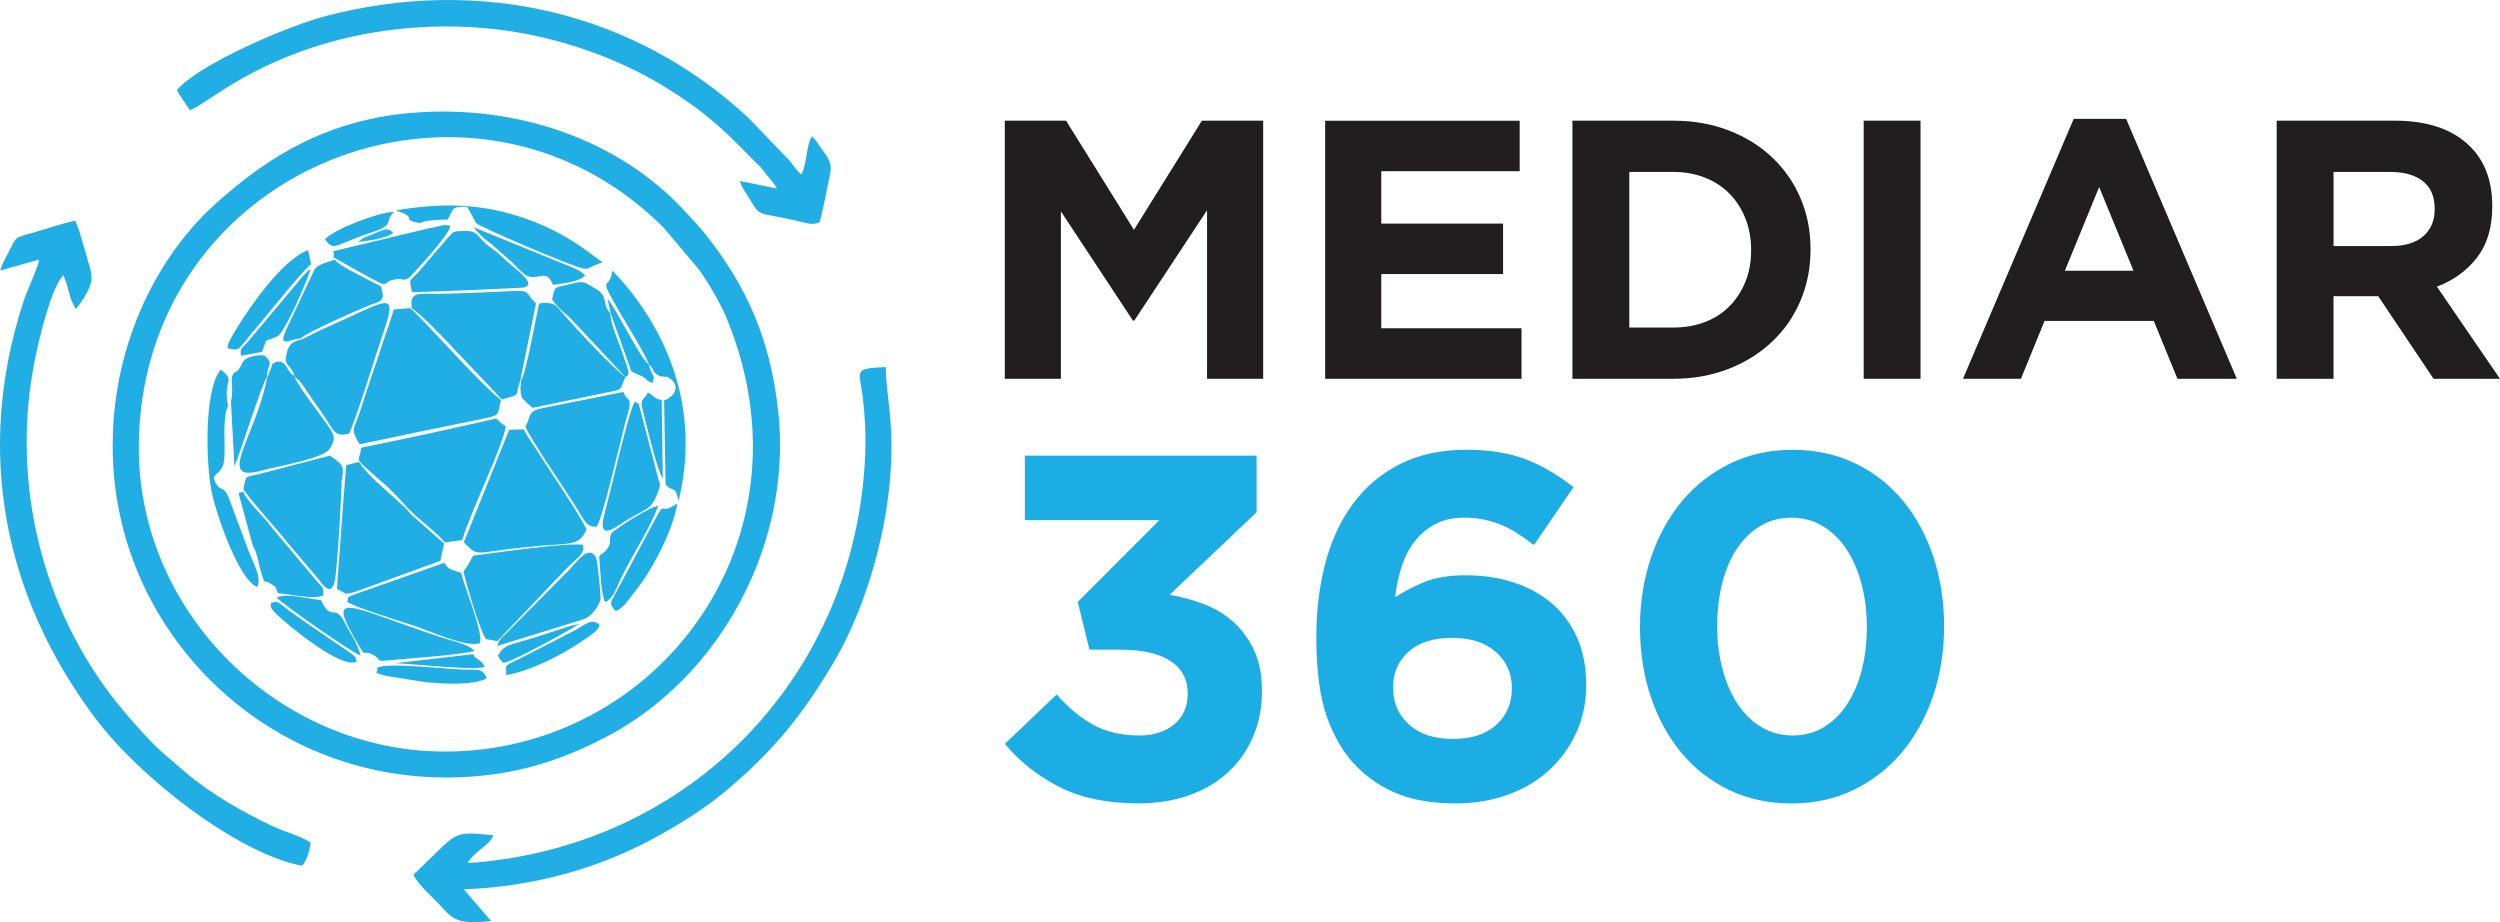 <svg width="347" height="128" viewBox="0 0 347 128" fill="none" xmlns="http://www.w3.org/2000/svg">
    <g clip-path="url(#clip0_702_52)">
        <path d="M337.932 29.085C337.932 30.621 337.41 31.849 336.372 32.769C335.328 33.689 333.836 34.151 331.89 34.151H323.897V23.864H331.736C333.682 23.864 335.201 24.29 336.294 25.142C337.388 25.994 337.932 27.277 337.932 28.981V29.085ZM347 52.578L338.24 39.785C340.527 38.932 342.382 37.591 343.797 35.765C345.217 33.938 345.925 31.577 345.925 28.677V28.573C345.925 24.852 344.736 21.952 342.364 19.872C339.991 17.792 336.671 16.749 332.398 16.749H316.004V52.573H323.893V41.108H330.093L337.778 52.573H347V52.578ZM296.131 37.582H286.601L291.364 25.962L296.127 37.582H296.131ZM310.474 52.578L295.106 16.496H287.83L272.461 52.578H280.504L283.784 44.543H298.948L302.228 52.578H310.474ZM266.569 52.578V16.749H258.68V52.573H266.569V52.578ZM243.053 34.768C243.053 36.372 242.79 37.822 242.259 39.118C241.729 40.414 240.998 41.543 240.055 42.495C239.116 43.451 237.982 44.185 236.648 44.697C235.314 45.209 233.849 45.463 232.243 45.463H226.147V23.864H232.243C233.849 23.864 235.319 24.127 236.648 24.657C237.982 25.188 239.116 25.926 240.055 26.883C240.994 27.839 241.729 28.981 242.259 30.313C242.79 31.645 243.053 33.096 243.053 34.664V34.768ZM251.3 34.664V34.559C251.3 32.035 250.837 29.688 249.916 27.521C248.996 25.355 247.689 23.47 245.997 21.866C244.305 20.262 242.291 19.006 239.95 18.104C237.61 17.203 235.042 16.749 232.239 16.749H218.254V52.573H232.239C235.038 52.573 237.61 52.111 239.95 51.191C242.291 50.271 244.305 49.007 245.997 47.402C247.689 45.798 248.996 43.904 249.916 41.719C250.837 39.535 251.3 37.183 251.3 34.659V34.664ZM211.186 52.578V45.567H191.722V38.044H208.628V31.034H191.722V23.765H210.932V16.754H183.933V52.578H211.186ZM175.328 52.578V16.749H166.823L157.396 31.899L147.97 16.749H139.465V52.573H147.253V29.339L157.242 44.488H157.446L167.539 29.185V52.573H175.328V52.578Z" fill="#201E1E"/>
        <path d="M259.116 87.033C259.116 89.204 258.88 91.202 258.404 93.033C257.928 94.864 257.238 96.459 256.335 97.814C255.433 99.169 254.344 100.22 253.078 100.968C251.813 101.716 250.389 102.087 248.805 102.087C247.222 102.087 245.784 101.702 244.496 100.936C243.208 100.166 242.11 99.105 241.203 97.75C240.3 96.395 239.597 94.791 239.098 92.938C238.599 91.084 238.349 89.072 238.349 86.906C238.349 84.74 238.585 82.723 239.062 80.874C239.538 79.021 240.227 77.43 241.13 76.093C242.037 74.761 243.122 73.718 244.387 72.975C245.653 72.227 247.077 71.856 248.66 71.856C250.243 71.856 251.681 72.241 252.97 73.007C254.258 73.777 255.356 74.838 256.263 76.193C257.166 77.548 257.869 79.152 258.368 81.005C258.867 82.859 259.116 84.871 259.116 87.037M269.84 86.901C269.84 83.466 269.341 80.258 268.347 77.276C267.354 74.294 265.939 71.693 264.106 69.481C262.273 67.265 260.055 65.538 257.456 64.297C254.857 63.055 251.972 62.434 248.805 62.434C245.639 62.434 242.754 63.069 240.155 64.333C237.556 65.597 235.324 67.338 233.469 69.554C231.613 71.77 230.175 74.38 229.159 77.385C228.143 80.389 227.63 83.611 227.63 87.046C227.63 90.481 228.129 93.749 229.123 96.708C230.116 99.667 231.532 102.255 233.364 104.471C235.197 106.687 237.415 108.414 240.014 109.655C242.613 110.897 245.499 111.518 248.665 111.518C251.831 111.518 254.716 110.883 257.315 109.619C259.915 108.355 262.146 106.615 264.002 104.399C265.857 102.182 267.295 99.586 268.311 96.604C269.327 93.622 269.84 90.391 269.84 86.91V86.901ZM209.849 95.512C209.849 97.592 209.136 99.287 207.698 100.596C206.274 101.906 204.26 102.563 201.67 102.563C199.08 102.563 197.043 101.897 195.573 100.565C194.09 99.232 193.355 97.524 193.355 95.448C193.355 93.373 194.067 91.755 195.505 90.463C196.93 89.176 198.944 88.533 201.534 88.533C204.124 88.533 206.161 89.19 207.63 90.499C209.114 91.809 209.849 93.481 209.849 95.516V95.512ZM218.399 67.614C217.361 66.798 216.295 66.078 215.21 65.421C214.126 64.764 212.992 64.224 211.817 63.771C210.642 63.318 209.372 62.992 208.016 62.765C206.66 62.538 205.167 62.425 203.539 62.425C200.01 62.425 196.934 63.091 194.308 64.424C191.686 65.756 189.513 67.587 187.794 69.916C186.074 72.246 184.795 74.992 183.961 78.155C183.121 81.318 182.704 84.731 182.704 88.392C182.704 93.137 183.212 96.898 184.233 99.681C185.249 102.459 186.619 104.711 188.338 106.429C190.012 108.101 191.935 109.365 194.108 110.226C196.281 111.083 198.926 111.513 202.046 111.513C204.627 111.513 207.023 111.119 209.241 110.326C211.459 109.533 213.369 108.405 214.975 106.936C216.58 105.468 217.846 103.728 218.776 101.716C219.701 99.704 220.168 97.478 220.168 95.036C220.168 92.593 219.738 90.359 218.88 88.46C218.023 86.561 216.843 84.98 215.351 83.716C213.859 82.451 212.094 81.49 210.057 80.833C208.021 80.176 205.825 79.85 203.475 79.85C201.126 79.85 199.189 80.167 197.674 80.797C196.158 81.431 194.811 82.129 193.636 82.9C193.818 81.35 194.135 79.895 194.584 78.54C195.038 77.172 195.659 75.998 196.449 75.028C197.238 74.045 198.191 73.279 199.297 72.699C200.404 72.132 201.706 71.851 203.199 71.851C204.192 71.851 205.122 71.942 205.979 72.123C206.841 72.305 207.653 72.554 208.424 72.871C209.195 73.188 209.939 73.582 210.665 74.058C211.391 74.534 212.135 75.064 212.906 75.653L218.404 67.619L218.399 67.614ZM160.921 72.191L149.59 83.557L151.218 90.178H155.56C158.544 90.178 160.84 90.699 162.446 91.737C164.051 92.775 164.854 94.293 164.854 96.269C164.854 98.077 164.233 99.5 162.99 100.528C161.747 101.566 160.128 102.087 158.136 102.087C155.691 102.087 153.577 101.602 151.79 100.628C150.003 99.658 148.297 98.244 146.664 96.391L139.47 103.247C141.506 105.699 144.029 107.698 147.036 109.225C150.044 110.752 153.7 111.509 157.996 111.509C160.617 111.509 162.994 111.124 165.131 110.358C167.267 109.587 169.068 108.504 170.547 107.104C172.03 105.704 173.169 104.054 173.963 102.155C174.766 100.256 175.16 98.176 175.16 95.92C175.16 93.663 174.798 91.818 174.063 90.259C173.337 88.7 172.375 87.391 171.2 86.326C170.012 85.265 168.642 84.441 167.095 83.851C165.544 83.262 163.961 82.836 162.332 82.564L174.412 71.108V63.245H142.246V72.196H160.908L160.921 72.191Z" fill="#1CADE4"/>
        <path fill-rule="evenodd" clip-rule="evenodd" d="M57.419 15.644C45.906 16.541 37.514 21.372 29.744 28.446C20.753 36.63 14.457 50.593 15.827 66.064C17.973 90.305 39.692 110.285 66.664 107.689C73.496 107.031 79.102 104.938 84.292 102.201C99.987 93.921 109.994 75.459 108.025 57.177C106.95 47.176 103.702 39.843 97.959 32.57C97.075 31.451 96.24 30.612 95.31 29.593C85.893 19.178 71.477 14.543 57.419 15.644ZM19.265 62.221C19.265 23.071 65.621 5.057 92.112 31.605L96.988 37.378C98.195 39.068 99.937 41.932 100.858 44.167C113.6 75.091 91.087 104.317 61.769 104.317C38.821 104.317 19.27 85.193 19.27 62.221H19.265Z" fill="#20AEE4"/>
        <path fill-rule="evenodd" clip-rule="evenodd" d="M90.556 116.458C94.28 114.455 97.814 112.225 100.595 109.905C107.313 104.294 111.382 99.269 115.745 91.882C119.937 84.781 122.822 75.024 123.543 66.477C124.233 58.301 122.84 54.331 122.967 50.946C118.367 51.173 119.265 51.286 119.746 55.129C120.055 57.599 120.186 60.304 120.1 62.815C119.011 93.182 96.312 117.631 64.904 119.802C65.888 118.066 68.043 117.323 68.465 115.941C62.427 115.334 63.788 115.402 57.383 121.411C58.05 122.888 60.291 124.705 61.515 126.115C63.076 127.909 64.201 128.249 68.165 127.846L64.378 123.437C74.076 123.083 83.017 120.514 90.561 116.458" fill="#20AEE4"/>
        <path fill-rule="evenodd" clip-rule="evenodd" d="M5.448 36.014C5.208 37.292 3.779 40.256 3.234 41.928C-3.502 62.62 0.49 82.732 13.259 99.731C19.41 107.92 32.897 118.438 41.919 120.169C42.595 119.43 42.976 118.062 43.126 116.979C42.119 116.177 39.333 115.402 37.737 114.636C33.627 112.664 29.227 110.177 25.852 107.281C23.561 105.314 22.001 104.127 19.846 101.743C18.494 100.247 17.573 99.223 16.28 97.614C5.811 84.549 1.388 66.848 4.877 49.759C5.521 46.609 7.031 40.297 8.746 38.189C9.322 39.186 9.549 40.727 9.939 41.769L10.524 42.893L11.136 42.127C12.76 39.726 12.987 38.76 12.425 36.948C11.849 35.099 11.232 32.438 10.456 30.63C8.537 31.011 6.133 31.881 3.892 32.493C2.182 32.955 2.177 33 1.443 34.514C0.966 35.493 0.386 36.34 0.036 37.546L5.448 36.019V36.014Z" fill="#20AEE4"/>
        <path fill-rule="evenodd" clip-rule="evenodd" d="M24.564 12.499C24.926 13.314 25.847 14.434 26.351 15.295C28.687 14.47 34.099 9.118 45.893 5.828C54.003 3.567 63.062 3.041 71.658 4.464C79.379 5.746 86.795 8.638 92.556 12.231C97.759 15.476 100.232 17.751 104.364 22.029C105.199 22.895 105.371 22.867 106.092 23.855C106.746 24.753 107.226 25.074 107.839 26.162L102.681 25.12C103.049 26.207 103.62 26.892 104.183 27.825C105.534 30.082 105.09 29.438 110.107 30.531C111.59 30.852 112.747 31.373 113.758 30.848C114.303 28.922 114.729 26.42 115.174 24.395C115.6 22.45 114.906 21.938 113.668 20.139C113.441 19.808 113.572 19.971 113.3 19.609C113.259 19.555 113.205 19.482 113.164 19.432L112.711 18.907C111.84 20.262 112.035 22.763 111.232 24.204C110.579 23.719 110.179 23.017 109.508 22.215L103.842 16.323C88.061 1.659 66.555 -3.353 45.267 2.216C39.8 3.644 27.548 8.95 24.564 12.499Z" fill="#20AEE4"/>
        <path fill-rule="evenodd" clip-rule="evenodd" d="M57.809 60.01L67.617 58.002C69.494 57.581 69.05 57.354 69.531 55.528C66.228 52.918 58.304 43.759 56.902 42.771L54.629 42.961C54.276 44.448 53.577 46.142 53.11 47.647C52.593 49.301 52.053 50.788 51.536 52.324C51.019 53.856 50.538 55.396 50.007 57.01C49.104 59.738 48.592 59.407 49.907 61.668L57.814 60.014L57.809 60.01Z" fill="#20AEE4"/>
        <path fill-rule="evenodd" clip-rule="evenodd" d="M58.802 60.336L50.143 62.144C49.889 63.925 49.335 63.599 50.61 64.773C52.52 66.526 53.903 67.487 55.908 69.758C57.496 71.715 60.023 73.302 61.764 75.286L64.16 74.947C65.266 71.131 69.844 61.881 70.202 59.149C69.331 58.682 69.562 58.628 68.873 58.097L58.802 60.336Z" fill="#20AEE4"/>
        <path fill-rule="evenodd" clip-rule="evenodd" d="M64.382 75.277C66.546 77.33 65.307 76.764 72.792 75.962C79.356 75.259 80.281 75.989 81.42 73.469C80.091 70.841 76.725 66.019 74.865 63.051C74.094 61.818 73.418 60.952 72.679 59.593L70.669 59.656L64.377 75.277H64.382Z" fill="#20AEE4"/>
        <path fill-rule="evenodd" clip-rule="evenodd" d="M47.739 68.439L46.764 81.749C48.238 82.324 47.39 82.868 50.452 81.726L61.125 77.838L61.633 75.45L57.043 71.38C56.367 70.641 56.353 70.51 55.709 69.998C53.713 68.103 51.336 66.327 49.803 64.115L48.056 64.564L47.743 68.443L47.739 68.439Z" fill="#20AEE4"/>
        <path fill-rule="evenodd" clip-rule="evenodd" d="M72.933 59.262C73.631 60.916 78.272 67.718 79.846 70.197C81.161 72.268 81.325 73.179 82.799 73.102C83.575 72.218 86.101 61.36 86.754 58.768C86.913 58.138 87.321 56.933 87.371 56.393C87.498 55.038 87.036 55.764 86.519 54.408L75.21 56.67C73.268 57.082 73.754 57.594 72.933 59.262Z" fill="#20AEE4"/>
        <path fill-rule="evenodd" clip-rule="evenodd" d="M57.151 42.789C58.943 44.017 62.422 47.797 63.502 48.948C65.593 51.173 67.639 53.257 69.639 55.442C72.488 54.617 71.363 55.247 72.229 52.75L74.398 42.118C72.062 39.957 75.105 40.278 65.321 40.659C63.661 40.722 62.236 40.759 60.594 40.786C58.308 40.827 56.793 40.324 57.156 42.789" fill="#20AEE4"/>
        <path fill-rule="evenodd" clip-rule="evenodd" d="M33.786 67.845C34.049 68.647 38.766 73.809 39.719 75.087L44.196 80.376C44.74 81.132 45.925 82.768 46.419 80.838C46.864 79.098 47.48 67.134 47.403 66.903C47.73 64.682 47.875 64.7 45.779 63.241L36.026 65.783C33.849 66.318 34.226 65.856 33.79 67.845" fill="#20AEE4"/>
        <path fill-rule="evenodd" clip-rule="evenodd" d="M42.046 47.053C40.622 47.411 40.1 47.67 39.769 49.115C39.329 51.041 40.558 50.502 40.853 52.301C41.579 52.696 42.164 53.661 42.649 54.386C43.198 55.211 43.706 55.931 44.35 56.824C46.487 59.792 46.233 60.717 48.438 60.191C49.299 58.591 51.998 49.709 53.042 46.664C55.106 40.641 54.325 41.33 47.948 44.257C46.074 45.118 43.942 46.025 42.046 47.049" fill="#20AEE4"/>
        <path fill-rule="evenodd" clip-rule="evenodd" d="M72.284 52.854C72.329 53.747 72.23 53.529 72.23 54.073L72.406 55.156C72.406 55.156 73.096 55.908 73.105 55.913L73.917 56.606L84.187 54.477C86.523 54.023 85.979 54.236 86.804 52.328C84.954 50.996 80.073 45.739 78.399 43.822C77.106 42.34 77.042 41.86 74.824 42.118C74.411 43.881 72.983 52.129 72.288 52.85" fill="#20AEE4"/>
        <path fill-rule="evenodd" clip-rule="evenodd" d="M78.399 79.138C80.1 77.357 81.193 77.004 80.907 75.613C78.385 75.3 68.8 76.737 65.684 77.126L64.722 78.803C64.368 79.315 64.709 78.613 64.341 79.388C64.777 81.259 66.609 87.563 67.462 88.71L69.032 88.986L78.399 79.138Z" fill="#20AEE4"/>
        <path fill-rule="evenodd" clip-rule="evenodd" d="M37.074 52.455C35.428 60.794 29.776 67.147 36.38 65.298C38.535 64.696 44.94 63.681 45.802 62.239C46.555 60.98 46.373 60.585 46.038 59.928C45.276 58.433 41.742 54.313 40.798 52.161C39.624 51.417 39.932 50.081 38.372 50.208C37.424 50.806 38.099 50.049 37.514 51.345C37.297 51.825 37.315 52.02 37.079 52.46" fill="#20AEE4"/>
        <path fill-rule="evenodd" clip-rule="evenodd" d="M48.192 83.534C49.027 84.205 55.822 86.321 57.328 86.806C59.497 87.509 64.881 90.001 66.636 89.244C67.027 87.617 64.582 81.826 64.005 79.528C62.54 78.953 62.413 79.247 61.651 78.123L49.222 82.501C47.988 83.054 48.428 82.655 48.197 83.53" fill="#20AEE4"/>
        <path fill-rule="evenodd" clip-rule="evenodd" d="M57.197 40.55C59.905 40.491 62.617 40.374 65.321 40.265L72.642 39.92C72.719 39.898 72.819 39.852 72.883 39.83C74.597 39.286 71.032 37.038 69.54 35.511C68.741 34.695 68.056 34.437 67.249 33.657C66.187 32.633 66.101 32.008 64.577 32.053C62.681 32.112 63.044 32.062 62.019 33.173L58.045 37.804C56.661 39.191 56.829 38.683 57.192 40.555" fill="#20AEE4"/>
        <path fill-rule="evenodd" clip-rule="evenodd" d="M90.13 50.679C90.946 51.363 90.384 51.395 91.064 51.893C91.745 52.392 91.949 52.242 91.958 52.242C92.706 52.451 92.289 52.047 93.06 52.596C94.462 53.593 93.582 55.124 92.175 55.573L92.384 67.256C93.464 68.43 93.709 67.256 94.185 69.536C96.988 58.088 93.613 47.402 86.269 38.923C85.77 38.348 85.403 38.081 85.072 37.587C85.017 37.654 84.967 37.686 84.949 37.822C84.527 40.541 82.731 37.677 86.451 44.076C87.594 46.047 89.227 48.581 90.134 50.683" fill="#20AEE4"/>
        <path fill-rule="evenodd" clip-rule="evenodd" d="M41.715 46.972C42.554 46.156 49.699 42.979 51.345 42.349C52.552 41.887 53.409 41.855 53.037 40.387C52.774 39.358 53.314 40.07 50.905 38.738C49.712 38.076 47.104 36.907 46.46 36.037C45.271 36.458 44.187 36.689 43.679 37.36L39.782 45.635C38.521 48.399 40.077 47.117 41.71 46.972" fill="#20AEE4"/>
        <path fill-rule="evenodd" clip-rule="evenodd" d="M88.129 55.741C87.29 56.901 84.781 68.09 83.951 71.113C83.221 73.777 83.779 74.339 86.002 72.839C89.78 70.288 90.198 71.19 91.309 68.339C91.74 67.233 91.645 67.415 91.237 65.937L88.85 56.783C88.41 55.56 88.95 56.258 88.125 55.741" fill="#20AEE4"/>
        <path fill-rule="evenodd" clip-rule="evenodd" d="M81.039 85.936C82.418 85.424 83.23 83.734 83.348 83.203C83.439 82.791 82.922 77.743 82.727 77.376C81.742 75.508 80.059 78.028 78.971 79.125L69.694 88.483C68.878 89.503 69.495 88.501 69.014 89.657L81.039 85.936Z" fill="#20AEE4"/>
        <path fill-rule="evenodd" clip-rule="evenodd" d="M58.254 30.966C59.066 30.526 60.935 30.503 62.137 30.472C62.967 29.076 62.531 28.627 64.84 28.709C65.189 29.221 65.97 30.821 66.074 30.952C66.505 31.487 80.032 37.26 81.053 37.292C81.878 37.319 81.497 37.265 82.35 36.911C82.468 36.861 82.894 36.689 83.012 36.635C83.711 36.327 83.153 36.712 83.615 36.349C82.876 36.127 79.048 32.162 71.576 29.892C65.992 28.197 60.912 28.206 54.96 29.194C58.426 30.435 55.269 30.363 58.254 30.966Z" fill="#20AEE4"/>
        <path fill-rule="evenodd" clip-rule="evenodd" d="M54.13 91.642C57.641 91.297 62.59 91.03 65.87 90.368C65.044 89.376 62.599 88.927 61.234 88.469C47.798 83.978 45.063 81.604 49.898 89.752C50.932 91.496 50.234 89.965 51.949 90.993C53.133 91.705 51.958 91.85 54.126 91.637" fill="#20AEE4"/>
        <path fill-rule="evenodd" clip-rule="evenodd" d="M59.696 31.645L46.301 34.858C46.392 36.322 46.124 35.484 46.736 35.969C48.954 37.179 50.964 38.443 53.178 39.467C53.25 39.44 53.346 39.304 53.377 39.363C53.595 39.762 53.314 39.064 54.702 38.806C56.167 38.534 55.614 39.123 56.77 38.579C56.802 38.561 62.599 32.425 62.481 31.355C61.538 31.047 60.998 31.469 59.696 31.65" fill="#20AEE4"/>
        <path fill-rule="evenodd" clip-rule="evenodd" d="M35.096 75.776C35.749 76.728 35.89 78.459 36.312 79.659C36.965 81.508 36.321 80.172 37.618 81.046C38.517 81.653 38.099 81.314 38.584 82.329C40.177 82.469 43.642 83.262 44.854 82.641C45.026 81.359 44.622 81.527 43.801 80.466L39.347 75.155C38.77 74.484 38.544 74.19 37.854 73.388C37.5 72.975 37.36 72.731 37.069 72.386C36.126 71.271 34.275 69.49 33.731 68.24L33.109 68.439L35.096 75.767V75.776Z" fill="#20AEE4"/>
        <path fill-rule="evenodd" clip-rule="evenodd" d="M34.434 76.292L31.676 68.906C30.887 67.333 30.683 68.226 30.061 67.243C28.923 65.439 30.86 66.273 31.123 63.776C31.323 61.868 30.814 57.83 31.663 56.362C30.878 52.605 32.837 53.008 30.647 51.304C28.288 54.059 28.56 64.492 29.413 68.448C30.098 71.634 33.191 80.516 35.691 81.477C36.412 80.036 35.001 77.951 34.434 76.288" fill="#20AEE4"/>
        <path fill-rule="evenodd" clip-rule="evenodd" d="M86.809 52.333C87.163 52.038 87.562 52.265 86.822 50.239C86.555 49.505 86.351 48.866 86.056 48.05C85.529 46.582 84.776 45.005 84.709 43.473C83.475 42.218 84.532 41.112 82.672 40.079C81.216 39.268 81.216 39.028 79.995 39.236C79.628 39.3 78.934 39.485 78.494 39.585C76.757 39.966 77.07 39.875 76.625 41.561C77.301 42.585 78.004 43.129 79.066 44.053L86.809 52.337V52.333Z" fill="#20AEE4"/>
        <path fill-rule="evenodd" clip-rule="evenodd" d="M32.053 55.732L32.543 64.732C33.282 63.019 36.516 52.831 37.056 52.333C37.124 50.371 38.063 50.606 36.725 49.356C36.058 49.22 34.498 49.383 33.876 50.035C33.495 50.439 33.541 50.774 33.087 51.322C32.475 52.056 32.574 51.173 32.171 52.455C32.18 53.774 32.352 54.454 32.053 55.732Z" fill="#20AEE4"/>
        <path fill-rule="evenodd" clip-rule="evenodd" d="M83.983 83.57C85.121 83.144 85.643 81.431 86.151 80.357C87.571 77.353 90.406 73.034 91.336 70.22C90.184 70.351 85.802 73.156 84.872 73.99C84.355 75.277 85.126 75.246 84.019 76.474C83.166 77.421 83.094 76.501 83.243 78.305C83.366 79.814 83.43 82.288 83.983 83.57Z" fill="#20AEE4"/>
        <path fill-rule="evenodd" clip-rule="evenodd" d="M32.148 48.463C33.1 48.612 33.123 48.386 33.681 47.792C34.303 47.13 34.448 46.777 35.019 46.147C36.276 44.76 42.345 37.079 43.189 36.68L42.763 34.718C39.133 36.091 34.693 42.526 32.551 46.075C30.787 49.002 31.962 48.205 32.143 48.467" fill="#20AEE4"/>
        <path fill-rule="evenodd" clip-rule="evenodd" d="M85.462 84.83C86.582 84.382 87.217 83.226 88.283 81.912C90.488 79.193 93.446 73.528 94.008 69.889C90.524 72.282 93.532 67.306 88.642 76.36L85.335 82.551C84.65 83.815 84.564 83.793 85.466 84.83" fill="#20AEE4"/>
        <path fill-rule="evenodd" clip-rule="evenodd" d="M76.752 39.544C78.131 39.291 80.25 39.204 81.202 38.248C80.712 37.482 78.734 36.861 77.573 36.363L65.72 31.532C66.591 32.534 66.95 32.951 68.047 33.753L70.737 36.096C71.504 36.744 72.574 38.158 73.45 38.398C74.788 38.76 75.954 37.374 76.752 39.544Z" fill="#20AEE4"/>
        <path fill-rule="evenodd" clip-rule="evenodd" d="M38.435 82.941C39.007 83.743 48.882 90.617 50.034 90.984C49.676 89.326 48.619 87.948 47.879 86.471C46.45 83.611 45.965 86.448 44.55 83.29C42.822 83.135 39.637 82.261 38.435 82.936" fill="#20AEE4"/>
        <path fill-rule="evenodd" clip-rule="evenodd" d="M33.45 49.374L36.358 48.839C37.378 46.414 36.285 47.77 38.526 46.664C39.578 46.142 42.899 38.334 43.121 37.31C42.119 38.017 41.329 39.245 40.535 40.129L34.321 47.538C33.572 48.34 33.296 48.268 33.445 49.374" fill="#20AEE4"/>
        <path fill-rule="evenodd" clip-rule="evenodd" d="M64.142 92.938C61.148 92.811 53.754 91.918 52.348 92.693C52.588 93.472 51.445 93.237 53.572 93.808L59.093 94.692C61.678 94.904 65.394 95.181 67.535 94.188C67.045 92.58 66.001 93.019 64.137 92.938" fill="#20AEE4"/>
        <path fill-rule="evenodd" clip-rule="evenodd" d="M70.252 93.704C73.668 93.124 78.054 90.876 80.821 88.963C81.874 88.234 83.203 87.481 83.198 86.697C82.051 85.764 81.212 86.738 79.71 87.531L72.865 91.052C69.581 92.752 70.37 91.9 70.252 93.704Z" fill="#20AEE4"/>
        <path fill-rule="evenodd" clip-rule="evenodd" d="M40.807 85.238C38.594 83.743 38.875 83.335 37.628 83.67C37.705 83.969 37.12 84.024 38.399 85.27C39.928 86.756 47.467 92.997 49.508 91.823C49.281 90.948 49.399 91.324 48.873 90.808C48.864 90.799 48.251 90.368 48.165 90.309L43.77 87.314C42.676 86.593 41.828 85.936 40.807 85.247" fill="#20AEE4"/>
        <path fill-rule="evenodd" clip-rule="evenodd" d="M91.998 66.436L91.844 55.55C90.497 55.211 91.046 55.075 89.943 54.481C89.163 55.859 88.773 55.211 89.276 57.182C89.843 59.412 91.218 65.28 91.998 66.436Z" fill="#20AEE4"/>
        <path fill-rule="evenodd" clip-rule="evenodd" d="M84.795 43.573L87.644 51.576L89.213 52.274C89.989 52.782 89.531 52.754 90.556 53.176C90.937 51.921 90.737 52.559 90.247 51.259C89.957 50.489 90.207 51.599 90.057 50.584C88.719 49.564 85.838 43.365 84.314 41.448L84.795 43.573Z" fill="#20AEE4"/>
        <path fill-rule="evenodd" clip-rule="evenodd" d="M45.085 33.218C46.355 34.709 46.051 34.297 50.27 32.701C50.914 32.457 52.529 31.999 53.087 31.668C54.439 30.87 53.495 30.603 54.688 29.393C52.198 29.556 46.401 31.818 45.085 33.222" fill="#20AEE4"/>
        <path fill-rule="evenodd" clip-rule="evenodd" d="M69.844 92.013C71.236 91.823 78.998 87.522 80.39 86.598C78.544 86.974 76.394 87.817 74.393 88.433C70.647 89.589 69.948 89.435 69.113 91.039L69.413 91.515C69.449 91.564 69.526 91.664 69.558 91.71C69.594 91.764 69.771 91.945 69.839 92.013" fill="#20AEE4"/>
        <path fill-rule="evenodd" clip-rule="evenodd" d="M54.874 92.049C57.464 92.163 65.28 93.037 67.267 92.593C66.968 91.605 65.92 91.501 65.784 90.971C65.756 90.862 65.675 90.853 65.616 90.812L54.874 92.049Z" fill="#20AEE4"/>
        <path fill-rule="evenodd" clip-rule="evenodd" d="M49.721 33.581C51.182 33.404 53.518 33.127 54.58 32.33C53.813 31.509 53.568 31.754 51.01 32.806C50.674 32.941 50.647 32.928 50.352 33.1C49.934 33.345 49.934 33.399 49.717 33.581" fill="#25B2E7"/>
    </g>
    <defs>
        <clipPath id="clip0_702_52">
            <rect width="347" height="128" fill="white"/>
        </clipPath>
    </defs>
</svg>
